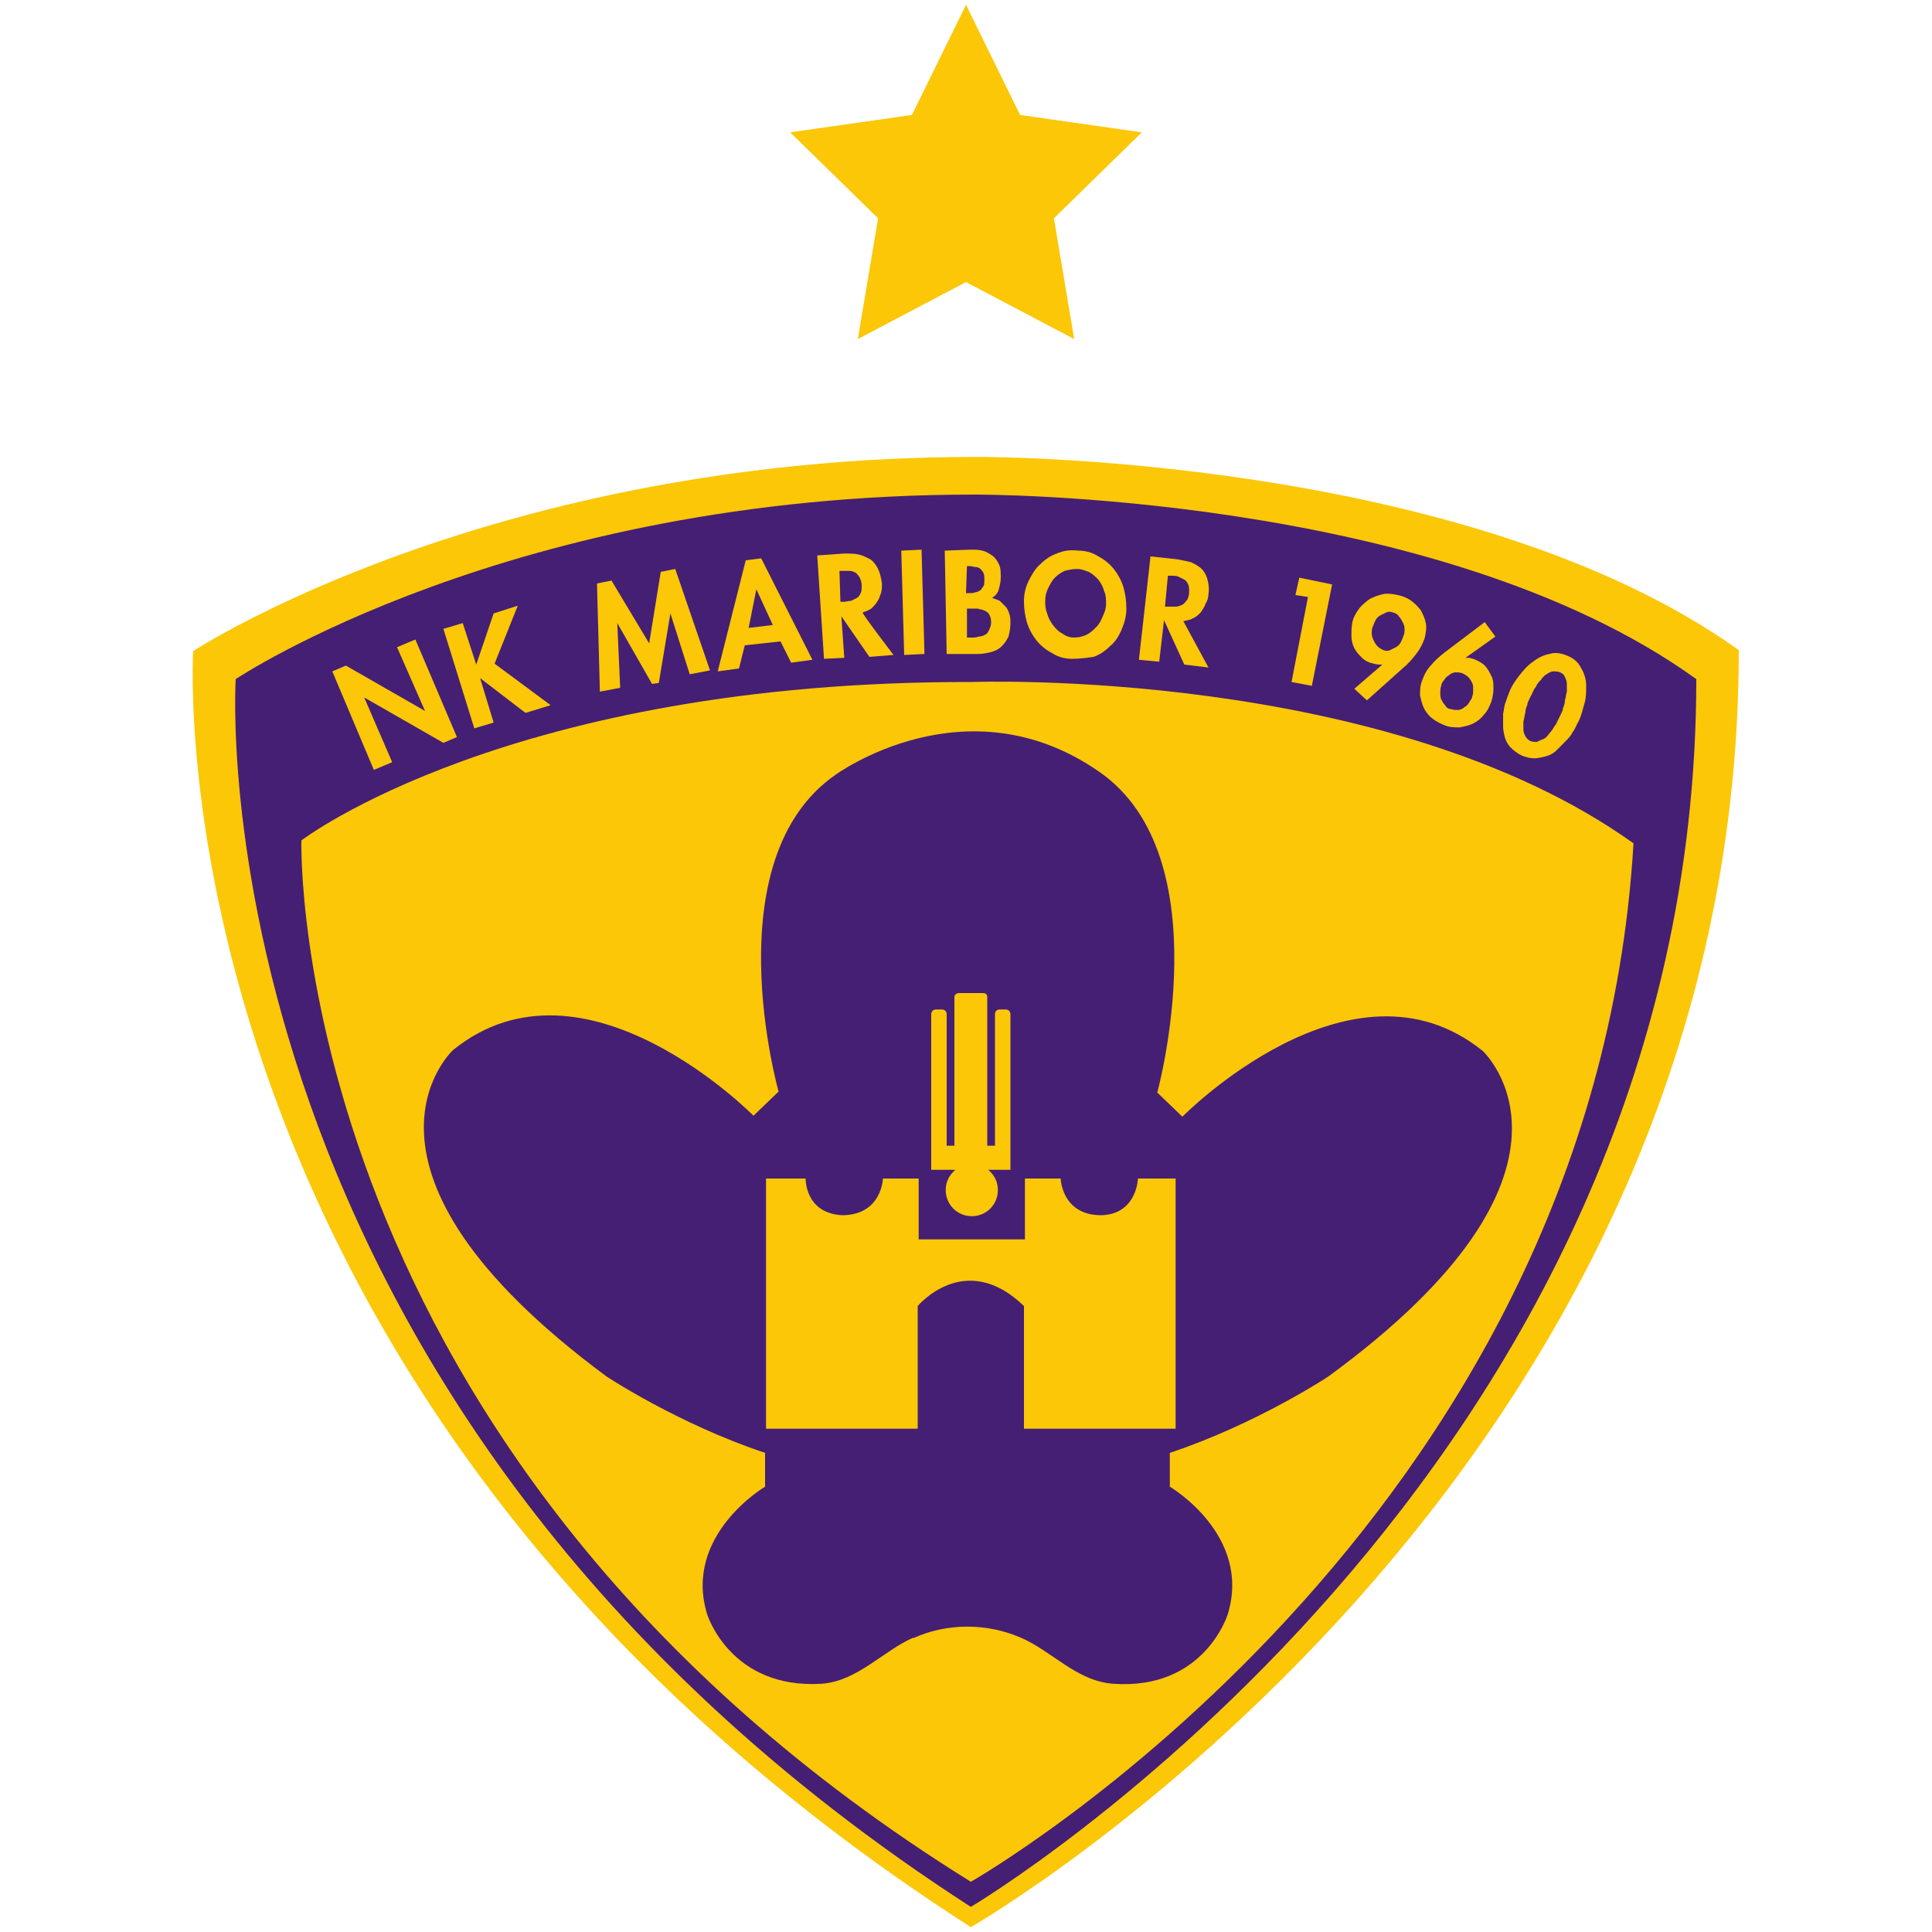<?xml version="1.0" encoding="utf-8"?>
<!-- Generator: Adobe Illustrator 21.1.0, SVG Export Plug-In . SVG Version: 6.00 Build 0)  -->
<svg version="1.1" id="Layer_1" xmlns="http://www.w3.org/2000/svg" xmlns:xlink="http://www.w3.org/1999/xlink" x="0px" y="0px"
	 viewBox="0 0 200 200" style="enable-background:new 0 0 200 200;" xml:space="preserve">
<style type="text/css">
	.st0{fill:#FBC707;}
	.st1{fill:#451F74;}
</style>
<g>
	<g id="g20">
		<path id="path22" class="st0" d="M100.5,199.5c0,0,79.5-45.6,79.5-132.2c-28.4-20.3-78.9-20-78.9-20C50.6,47.3,20,67.4,20,67.4
			S15,144.6,100.5,199.5"/>
	</g>
	<g id="g24">
		<path id="path26" class="st1" d="M100.5,197.4c0,0,75.1-44.5,75.1-127.1c-26.9-19.4-74.8-19.1-74.8-19.1
			c-47.9,0-76.4,19.1-76.4,19.1S19.5,145.1,100.5,197.4"/>
	</g>
	<g id="g28">
		<path id="path30" class="st0" d="M169.1,87.3c-25.6-18.3-68.5-16.7-68.5-16.7C52.7,70.5,31.2,87,31.2,87s-1.8,63.6,69.3,107.8
			C100.5,194.8,164.9,158.2,169.1,87.3"/>
	</g>
	<g id="g32">
		<path id="path34" class="st0" d="M34.4,69.5l1.4-0.6l8.2,4.7l0,0L41.1,67l1.9-0.8l4.3,10.1l-1.4,0.6l-8.2-4.7l0,0l2.9,6.7
			l-1.9,0.8L34.4,69.5L34.4,69.5z"/>
	</g>
	<g id="g36">
		<path id="path38" class="st0" d="M51.1,63.5l2.5-0.8l-2.4,6L57,73l-2.6,0.8l-4.7-3.6l0,0l1.4,4.6l-2,0.6l-3.2-10.3l2-0.6l1.4,4.3
			l0,0L51.1,63.5L51.1,63.5z"/>
	</g>
	<g id="g40">
		<path id="path42" class="st0" d="M69.4,63.5L69.4,63.5l-1.2,7.2l-0.7,0.1l-3.6-6.3l0,0l0.3,6.7l-2.1,0.4l-0.3-11.2l1.5-0.3
			l3.9,6.5l1.2-7.4l1.5-0.3l3.6,10.5l-2.1,0.4L69.4,63.5L69.4,63.5z"/>
	</g>
	<g id="g44">
		<path id="path46" class="st0" d="M78.3,61L78.3,61l-0.8,4l2.5-0.3L78.3,61z M77.1,66.8l-0.6,2.4l-2.2,0.3L77.2,58l1.6-0.2
			l5.3,10.5l-2.2,0.3l-1.1-2.2L77.1,66.8L77.1,66.8z"/>
	</g>
	<g id="g48">
		<path id="path50" class="st0" d="M87,62.3l0.3,0c0.3,0,0.5-0.1,0.8-0.1c0.2-0.1,0.4-0.2,0.6-0.3c0.2-0.1,0.3-0.3,0.4-0.5
			c0.1-0.2,0.1-0.5,0.1-0.8c0-0.3-0.1-0.6-0.2-0.8c-0.1-0.2-0.3-0.4-0.4-0.5c-0.2-0.1-0.4-0.2-0.6-0.2c-0.2,0-0.5,0-0.8,0l-0.3,0
			L87,62.3L87,62.3z M92.5,67.8L90,68l-2.9-4.2l0,0l0.3,4.3l-2.1,0.1l-0.7-10.7l2.8-0.2c0.5,0,1,0,1.5,0.1c0.4,0.1,0.8,0.3,1.2,0.5
			c0.3,0.2,0.6,0.6,0.8,1c0.2,0.4,0.3,0.9,0.4,1.5c0,0.3,0,0.7-0.1,1c-0.1,0.3-0.2,0.6-0.4,0.9c-0.2,0.3-0.4,0.5-0.6,0.7
			c-0.3,0.2-0.6,0.3-0.9,0.4C89.2,63.5,92.5,67.8,92.5,67.8z"/>
	</g>
	<g id="g52">
		<path id="path54" class="st0" d="M95.7,67.7l-2.1,0.1L93.3,57l2.1-0.1L95.7,67.7z"/>
	</g>
	<g id="g56">
		<path id="path58" class="st0" d="M100.1,66l0.4,0c0.3,0,0.6,0,0.8-0.1c0.3,0,0.5-0.1,0.7-0.2c0.2-0.1,0.3-0.3,0.4-0.5
			c0.1-0.2,0.2-0.5,0.2-0.8c0-0.4-0.1-0.6-0.2-0.8c-0.1-0.2-0.3-0.3-0.5-0.4c-0.2-0.1-0.4-0.1-0.7-0.2c-0.3,0-0.5,0-0.8,0l-0.3,0
			L100.1,66z M100,61.4l0.3,0c0.3,0,0.5,0,0.7-0.1c0.2,0,0.3-0.1,0.5-0.2c0.1-0.1,0.2-0.3,0.3-0.4c0.1-0.2,0.1-0.4,0.1-0.7
			c0-0.3,0-0.5-0.1-0.7c-0.1-0.2-0.2-0.3-0.3-0.4c-0.1-0.1-0.3-0.2-0.5-0.2c-0.2,0-0.4-0.1-0.6-0.1l-0.3,0L100,61.4z M97.8,57
			l2.6-0.1c0.5,0,0.9,0,1.3,0.1c0.4,0.1,0.7,0.3,1,0.5c0.3,0.2,0.5,0.5,0.7,0.9c0.2,0.4,0.2,0.8,0.2,1.4c0,0.4-0.1,0.8-0.2,1.2
			c-0.1,0.4-0.4,0.7-0.7,0.9c0.3,0.1,0.6,0.2,0.8,0.3c0.2,0.2,0.4,0.4,0.6,0.6c0.2,0.2,0.3,0.5,0.4,0.8c0.1,0.3,0.1,0.6,0.1,0.9
			c0,0.5-0.1,1-0.2,1.4c-0.2,0.4-0.4,0.7-0.7,1c-0.3,0.3-0.7,0.5-1.1,0.6c-0.4,0.1-0.9,0.2-1.4,0.2L98,67.7L97.8,57L97.8,57z"/>
	</g>
	<g id="g60">
		<path id="path62" class="st0" d="M111.5,58.9c-0.5,0-0.9,0.1-1.3,0.2c-0.4,0.2-0.7,0.4-1,0.7c-0.3,0.3-0.5,0.7-0.7,1.1
			c-0.2,0.4-0.3,0.8-0.3,1.3c0,0.4,0,0.8,0.2,1.3c0.1,0.4,0.3,0.8,0.6,1.2c0.3,0.4,0.6,0.7,1,0.9c0.4,0.3,0.8,0.4,1.2,0.4
			c0.4,0,0.9-0.1,1.3-0.3c0.4-0.2,0.7-0.5,1-0.8c0.3-0.3,0.5-0.7,0.7-1.2c0.2-0.4,0.3-0.8,0.3-1.2c0-0.4,0-0.9-0.2-1.3
			c-0.1-0.4-0.3-0.8-0.6-1.2c-0.3-0.3-0.6-0.6-1-0.8C112.4,59.1,112,58.9,111.5,58.9 M111,68.2c-0.8,0-1.5-0.2-2.1-0.6
			c-0.6-0.3-1.2-0.8-1.6-1.3c-0.4-0.5-0.8-1.2-1-1.9c-0.2-0.7-0.3-1.4-0.3-2.2c0-0.8,0.2-1.5,0.5-2.1s0.7-1.3,1.2-1.7
			c0.5-0.5,1.1-0.9,1.7-1.1c0.7-0.3,1.4-0.4,2.2-0.3c0.8,0,1.5,0.2,2.1,0.6c0.6,0.3,1.2,0.8,1.6,1.3c0.4,0.5,0.8,1.2,1,1.9
			c0.2,0.7,0.3,1.4,0.3,2.2c0,0.8-0.2,1.5-0.5,2.2c-0.3,0.7-0.7,1.3-1.2,1.7c-0.5,0.5-1.1,0.9-1.7,1.1
			C112.5,68.1,111.8,68.2,111,68.2"/>
	</g>
	<g id="g64">
		<path id="path66" class="st0" d="M120.6,62.8l0.3,0c0.3,0,0.5,0,0.8,0c0.2,0,0.5-0.1,0.7-0.2c0.2-0.1,0.3-0.3,0.5-0.5
			c0.1-0.2,0.2-0.5,0.2-0.8c0-0.3,0-0.6-0.1-0.8c-0.1-0.2-0.2-0.4-0.4-0.5c-0.2-0.1-0.4-0.2-0.6-0.3c-0.2-0.1-0.5-0.1-0.8-0.1
			l-0.3,0L120.6,62.8z M125.1,69.1l-2.5-0.3l-2.1-4.6l0,0l-0.5,4.3l-2.1-0.2l1.2-10.7l2.8,0.3c0.5,0.1,1,0.2,1.4,0.3
			c0.4,0.2,0.8,0.4,1.1,0.7c0.3,0.3,0.5,0.7,0.6,1.1c0.1,0.4,0.2,0.9,0.1,1.5c0,0.3-0.1,0.7-0.3,1c-0.1,0.3-0.3,0.6-0.5,0.9
			c-0.2,0.2-0.5,0.5-0.8,0.6c-0.3,0.2-0.6,0.2-1,0.3L125.1,69.1L125.1,69.1z"/>
	</g>
	<g id="g68">
		<path id="path70" class="st0" d="M134.1,61.6l0.4-1.8l3.4,0.7L135.8,71l-2.1-0.4l1.7-8.8L134.1,61.6L134.1,61.6z"/>
	</g>
	<g id="g72">
		<path id="path74" class="st0" d="M144.2,63.4c-0.3-0.1-0.5-0.1-0.7,0c-0.2,0.1-0.4,0.2-0.6,0.3c-0.2,0.1-0.4,0.3-0.5,0.5
			c-0.1,0.2-0.2,0.4-0.3,0.7c-0.1,0.2-0.1,0.5-0.1,0.7c0,0.2,0.1,0.5,0.2,0.7c0.1,0.2,0.2,0.4,0.4,0.6c0.2,0.2,0.4,0.3,0.6,0.4
			c0.3,0.1,0.5,0.1,0.7,0c0.2-0.1,0.4-0.2,0.6-0.3c0.2-0.1,0.4-0.3,0.5-0.5c0.1-0.2,0.2-0.4,0.3-0.7c0.1-0.2,0.1-0.5,0.1-0.7
			c0-0.3-0.1-0.5-0.2-0.7c-0.1-0.2-0.2-0.4-0.4-0.6C144.7,63.6,144.5,63.5,144.2,63.4 M140.2,71.3l2.9-2.5l0,0c-0.3,0-0.6,0-0.9-0.1
			c-0.5-0.1-0.9-0.3-1.2-0.6c-0.3-0.3-0.6-0.6-0.8-1c-0.2-0.4-0.3-0.8-0.3-1.3c0-0.5,0-0.9,0.1-1.4c0.1-0.5,0.4-1,0.7-1.4
			c0.3-0.4,0.7-0.7,1.1-1c0.4-0.2,0.9-0.4,1.4-0.5c0.5-0.1,1,0,1.5,0.1c0.5,0.1,1,0.3,1.4,0.6c0.4,0.3,0.7,0.6,1,1
			c0.2,0.4,0.4,0.8,0.5,1.3c0.1,0.5,0,1-0.1,1.5c-0.2,0.6-0.5,1.2-0.9,1.7c-0.4,0.5-0.8,1-1.3,1.4l-3.8,3.4L140.2,71.3L140.2,71.3z"
			/>
	</g>
	<g id="g76">
		<path id="path78" class="st0" d="M150.2,73.4c0.3,0.1,0.5,0.1,0.7,0.1c0.2,0,0.5-0.1,0.7-0.3c0.2-0.1,0.4-0.3,0.5-0.5
			c0.1-0.2,0.3-0.4,0.3-0.6c0.1-0.2,0.1-0.5,0.1-0.7c0-0.3,0-0.5-0.1-0.7c-0.1-0.2-0.2-0.4-0.4-0.6c-0.2-0.2-0.4-0.3-0.6-0.4
			c-0.3-0.1-0.5-0.1-0.7-0.1c-0.2,0-0.5,0.1-0.7,0.3c-0.2,0.1-0.4,0.3-0.5,0.5c-0.2,0.2-0.3,0.4-0.3,0.6c-0.1,0.2-0.1,0.5-0.1,0.7
			c0,0.3,0,0.5,0.1,0.7c0.1,0.2,0.2,0.4,0.4,0.6C149.7,73.2,149.9,73.4,150.2,73.4 M154.8,65.9l-3.1,2.2l0,0c0.1,0,0.3,0,0.4,0
			c0.1,0,0.3,0.1,0.4,0.1c0.5,0.2,0.9,0.4,1.2,0.7c0.3,0.3,0.5,0.7,0.7,1.1c0.2,0.4,0.2,0.8,0.2,1.3c0,0.5-0.1,0.9-0.2,1.3
			c-0.2,0.5-0.4,1-0.8,1.4c-0.3,0.4-0.7,0.7-1.1,0.9c-0.4,0.2-0.9,0.3-1.4,0.4c-0.5,0-1,0-1.5-0.2c-0.5-0.2-0.9-0.4-1.3-0.7
			c-0.4-0.3-0.7-0.7-0.9-1.1c-0.2-0.4-0.3-0.9-0.4-1.3c0-0.5,0-1,0.2-1.5c0.2-0.6,0.5-1.2,1-1.7c0.4-0.5,0.9-0.9,1.4-1.3l4.1-3.1
			L154.8,65.9L154.8,65.9z"/>
	</g>
	<g id="g80">
		<path id="path82" class="st0" d="M161.5,69.6c-0.2-0.1-0.5-0.1-0.7-0.1c-0.2,0-0.4,0.1-0.7,0.3c-0.2,0.1-0.4,0.3-0.6,0.6
			c-0.2,0.2-0.4,0.4-0.5,0.7c-0.2,0.2-0.3,0.5-0.4,0.7c-0.1,0.2-0.2,0.4-0.3,0.6c-0.1,0.2-0.2,0.4-0.2,0.6c-0.1,0.2-0.2,0.5-0.2,0.8
			c-0.1,0.3-0.1,0.6-0.2,0.9c0,0.3,0,0.6,0,0.8c0,0.3,0.1,0.5,0.2,0.7c0.1,0.2,0.3,0.4,0.5,0.5c0.2,0.1,0.5,0.1,0.7,0.1
			c0.2-0.1,0.4-0.2,0.7-0.3c0.2-0.1,0.4-0.3,0.6-0.6c0.2-0.2,0.4-0.5,0.5-0.7c0.2-0.2,0.3-0.5,0.4-0.7c0.1-0.2,0.2-0.4,0.3-0.6
			c0.1-0.2,0.2-0.4,0.2-0.6c0.1-0.2,0.2-0.5,0.2-0.8c0.1-0.3,0.1-0.6,0.2-0.9c0-0.3,0-0.6,0-0.8c0-0.3-0.1-0.5-0.2-0.7
			C161.9,69.8,161.7,69.7,161.5,69.6 M162.3,67.9c0.7,0.3,1.1,0.7,1.4,1.3c0.3,0.5,0.5,1.1,0.5,1.8c0,0.6,0,1.3-0.2,1.9
			c-0.2,0.7-0.3,1.2-0.6,1.8c-0.2,0.3-0.3,0.7-0.6,1.1c-0.2,0.4-0.5,0.7-0.8,1c-0.3,0.3-0.6,0.6-0.9,0.9c-0.3,0.3-0.7,0.5-1.1,0.6
			c-0.4,0.1-0.8,0.2-1.2,0.2c-0.4,0-0.8-0.1-1.3-0.3c-0.4-0.2-0.8-0.5-1.1-0.8c-0.3-0.3-0.5-0.7-0.6-1c-0.1-0.4-0.2-0.8-0.2-1.2
			c0-0.4,0-0.9,0-1.3c0.1-0.4,0.1-0.9,0.3-1.3c0.1-0.4,0.3-0.8,0.4-1.1c0.2-0.5,0.6-1.1,1-1.6c0.4-0.5,0.8-1,1.4-1.4
			c0.5-0.4,1.1-0.7,1.7-0.8C161,67.5,161.6,67.6,162.3,67.9"/>
	</g>
	<g id="g84">
		<path id="path86" class="st1" d="M62.8,142.5c0,0,7.4,4.9,16.4,7.9v3.5c0,0-8.5,5-6,13.2c0,0,2.4,7.8,11.9,7.2
			c3.7-0.3,6.3-3.4,9.5-4.8l-0.1,0.1c3.5-1.6,7.6-1.6,11.1-0.1c3.3,1.4,5.8,4.5,9.6,4.8c9.5,0.7,11.9-7.2,11.9-7.2
			c2.5-8.2-6-13.2-6-13.2v-3.5c9-3,16.4-7.9,16.4-7.9c29.3-21.4,16-33.7,16-33.7c-13.6-11-31.1,6.8-31.1,6.8l-2.6-2.5
			c0,0,6.7-24.4-6-33.2c-13.8-9.6-27.3,0.3-27.3,0.3c-12.7,8.8-5.9,32.8-5.9,32.8l-2.6,2.5c0,0-17.5-17.8-31.1-6.8
			C46.9,108.7,33.6,120.9,62.8,142.5"/>
	</g>
	<g id="g88">
		<path id="path90" class="st0" d="M117.8,122c0,0-0.1,3.7-3.8,3.8c-4.1,0-4.2-3.8-4.2-3.8h-3.7v6.3H95.1V122h-3.7
			c0,0-0.1,3.7-4.1,3.8h-0.1c-3.9-0.2-3.8-3.8-3.8-3.8h-4.1v25.9h15.7v-12.7c0,0,4.9-5.9,11,0v12.7h15.7V122H117.8z"/>
	</g>
	<g id="g92">
		<path id="path94" class="st0" d="M104.6,121.1V105h0c0-0.3-0.2-0.5-0.5-0.5h-0.6c-0.3,0-0.5,0.2-0.5,0.5h0v13.6h-0.8v-13.8v-1.5
			v-0.1h0c0-0.3-0.2-0.4-0.5-0.4h-2.4c-0.3,0-0.5,0.2-0.5,0.4h0v0.1v0v1.5v13.8H98V105h0c0-0.3-0.2-0.5-0.5-0.5h-0.6
			c-0.3,0-0.5,0.2-0.5,0.5h0v0.1v1.9v14.1l2.5,0c-0.6,0.5-1,1.2-1,2.1c0,1.5,1.2,2.7,2.7,2.7c1.5,0,2.7-1.2,2.7-2.7
			c0-0.9-0.4-1.6-1-2.1h0.7C103,121.1,104.6,121.1,104.6,121.1z"/>
	</g>
	<g id="g96">
		<path id="path98" class="st0" d="M100,0.5l5.6,11.4l12.6,1.8l-9.1,8.9l2.1,12.5L100,29.2l-11.2,5.9l2.1-12.5l-9.1-8.9l12.6-1.8
			L100,0.5L100,0.5z"/>
	</g>
</g>
</svg>
